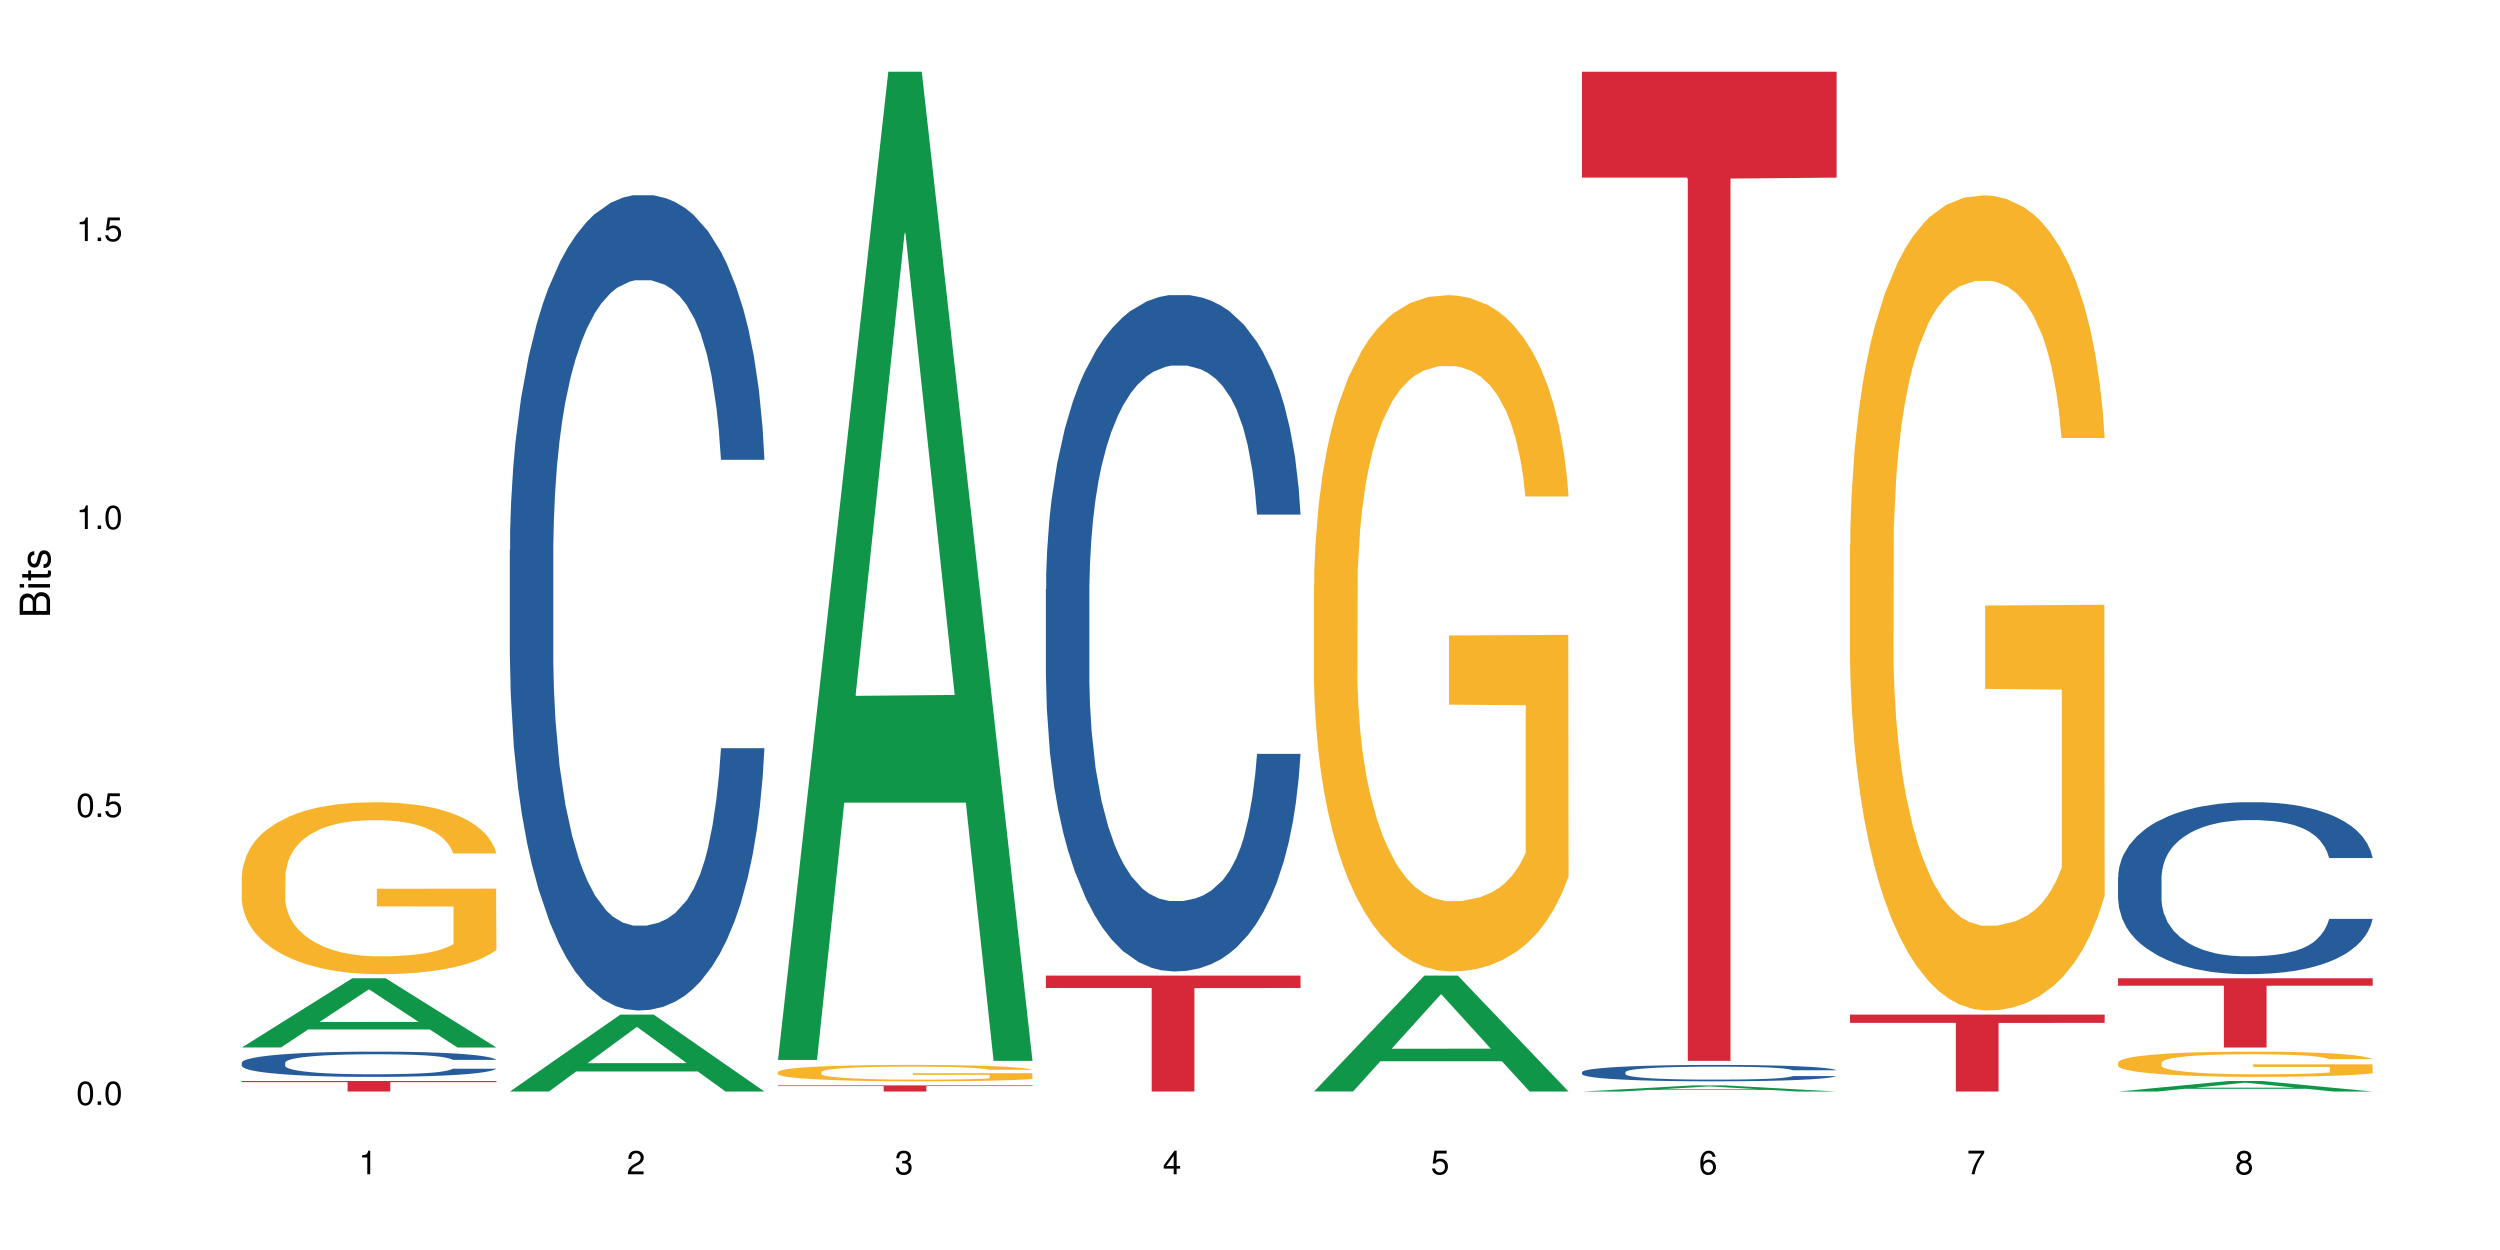 <?xml version="1.0" encoding="UTF-8"?>
<svg xmlns="http://www.w3.org/2000/svg" xmlns:xlink="http://www.w3.org/1999/xlink" width="720pt" height="360pt" viewBox="0 0 720 360" version="1.1">
<defs>
<g>
<symbol overflow="visible" id="glyph0-0">
<path style="stroke:none;" d=""/>
</symbol>
<symbol overflow="visible" id="glyph0-1">
<path style="stroke:none;" d="M 2.641 -6.797 C 2 -6.797 1.422 -6.531 1.078 -6.047 C 0.641 -5.453 0.406 -4.547 0.406 -3.297 C 0.406 -1 1.188 0.219 2.641 0.219 C 4.078 0.219 4.859 -1 4.859 -3.234 C 4.859 -4.562 4.656 -5.438 4.203 -6.047 C 3.844 -6.531 3.281 -6.797 2.641 -6.797 Z M 2.641 -6.047 C 3.547 -6.047 4 -5.125 4 -3.312 C 4 -1.375 3.562 -0.484 2.625 -0.484 C 1.734 -0.484 1.281 -1.422 1.281 -3.281 C 1.281 -5.141 1.734 -6.047 2.641 -6.047 Z M 2.641 -6.047 "/>
</symbol>
<symbol overflow="visible" id="glyph0-2">
<path style="stroke:none;" d="M 1.828 -1 L 0.828 -1 L 0.828 0 L 1.828 0 Z M 1.828 -1 "/>
</symbol>
<symbol overflow="visible" id="glyph0-3">
<path style="stroke:none;" d="M 4.562 -6.797 L 1.062 -6.797 L 0.547 -3.094 L 1.328 -3.094 C 1.719 -3.562 2.047 -3.734 2.578 -3.734 C 3.484 -3.734 4.062 -3.109 4.062 -2.094 C 4.062 -1.125 3.484 -0.531 2.578 -0.531 C 1.828 -0.531 1.375 -0.906 1.188 -1.672 L 0.328 -1.672 C 0.453 -1.109 0.547 -0.844 0.75 -0.594 C 1.125 -0.078 1.828 0.219 2.594 0.219 C 3.969 0.219 4.922 -0.781 4.922 -2.219 C 4.922 -3.562 4.031 -4.484 2.719 -4.484 C 2.25 -4.484 1.859 -4.359 1.469 -4.062 L 1.734 -5.969 L 4.562 -5.969 Z M 4.562 -6.797 "/>
</symbol>
<symbol overflow="visible" id="glyph0-4">
<path style="stroke:none;" d="M 2.484 -4.844 L 2.484 0 L 3.328 0 L 3.328 -6.797 L 2.766 -6.797 C 2.469 -5.75 2.281 -5.609 0.984 -5.453 L 0.984 -4.844 Z M 2.484 -4.844 "/>
</symbol>
<symbol overflow="visible" id="glyph0-5">
<path style="stroke:none;" d="M 4.859 -0.828 L 1.281 -0.828 C 1.359 -1.391 1.672 -1.75 2.5 -2.234 L 3.469 -2.75 C 4.406 -3.266 4.906 -3.969 4.906 -4.812 C 4.906 -5.375 4.672 -5.906 4.266 -6.266 C 3.859 -6.625 3.375 -6.797 2.719 -6.797 C 1.859 -6.797 1.219 -6.5 0.844 -5.922 C 0.609 -5.562 0.5 -5.125 0.484 -4.438 L 1.328 -4.438 C 1.359 -4.906 1.406 -5.188 1.531 -5.406 C 1.75 -5.812 2.188 -6.062 2.703 -6.062 C 3.469 -6.062 4.031 -5.516 4.031 -4.781 C 4.031 -4.25 3.719 -3.797 3.125 -3.438 L 2.234 -2.938 C 0.812 -2.141 0.406 -1.5 0.328 0 L 4.859 0 Z M 4.859 -0.828 "/>
</symbol>
<symbol overflow="visible" id="glyph0-6">
<path style="stroke:none;" d="M 2.125 -3.125 L 2.578 -3.125 C 3.516 -3.125 3.984 -2.703 3.984 -1.891 C 3.984 -1.031 3.469 -0.531 2.578 -0.531 C 1.656 -0.531 1.203 -0.984 1.156 -1.969 L 0.312 -1.969 C 0.344 -1.422 0.438 -1.078 0.609 -0.766 C 0.953 -0.109 1.625 0.219 2.547 0.219 C 3.953 0.219 4.859 -0.609 4.859 -1.906 C 4.859 -2.766 4.516 -3.25 3.703 -3.516 C 4.344 -3.766 4.656 -4.25 4.656 -4.938 C 4.656 -6.109 3.875 -6.797 2.578 -6.797 C 1.203 -6.797 0.484 -6.047 0.453 -4.609 L 1.297 -4.609 C 1.312 -5.016 1.344 -5.25 1.453 -5.453 C 1.641 -5.828 2.062 -6.062 2.594 -6.062 C 3.344 -6.062 3.797 -5.625 3.797 -4.906 C 3.797 -4.422 3.609 -4.141 3.25 -3.984 C 3.016 -3.891 2.719 -3.844 2.125 -3.844 Z M 2.125 -3.125 "/>
</symbol>
<symbol overflow="visible" id="glyph0-7">
<path style="stroke:none;" d="M 3.141 -1.625 L 3.141 0 L 3.984 0 L 3.984 -1.625 L 4.984 -1.625 L 4.984 -2.391 L 3.984 -2.391 L 3.984 -6.797 L 3.359 -6.797 L 0.266 -2.516 L 0.266 -1.625 Z M 3.141 -2.391 L 1 -2.391 L 3.141 -5.359 Z M 3.141 -2.391 "/>
</symbol>
<symbol overflow="visible" id="glyph0-8">
<path style="stroke:none;" d="M 4.781 -5.031 C 4.609 -6.141 3.891 -6.797 2.844 -6.797 C 2.094 -6.797 1.422 -6.438 1.031 -5.828 C 0.609 -5.172 0.406 -4.344 0.406 -3.094 C 0.406 -1.953 0.578 -1.234 0.984 -0.625 C 1.359 -0.078 1.953 0.219 2.703 0.219 C 3.984 0.219 4.922 -0.734 4.922 -2.078 C 4.922 -3.344 4.062 -4.234 2.844 -4.234 C 2.172 -4.234 1.641 -3.969 1.281 -3.469 C 1.281 -5.125 1.828 -6.047 2.797 -6.047 C 3.391 -6.047 3.797 -5.672 3.938 -5.031 Z M 2.734 -3.484 C 3.547 -3.484 4.062 -2.922 4.062 -2 C 4.062 -1.156 3.484 -0.531 2.703 -0.531 C 1.922 -0.531 1.328 -1.188 1.328 -2.047 C 1.328 -2.891 1.906 -3.484 2.734 -3.484 Z M 2.734 -3.484 "/>
</symbol>
<symbol overflow="visible" id="glyph0-9">
<path style="stroke:none;" d="M 4.984 -6.797 L 0.438 -6.797 L 0.438 -5.969 L 4.109 -5.969 C 2.5 -3.656 1.828 -2.234 1.328 0 L 2.219 0 C 2.594 -2.172 3.453 -4.047 4.984 -6.094 Z M 4.984 -6.797 "/>
</symbol>
<symbol overflow="visible" id="glyph0-10">
<path style="stroke:none;" d="M 3.75 -3.578 C 4.453 -4 4.688 -4.344 4.688 -4.984 C 4.688 -6.047 3.844 -6.797 2.641 -6.797 C 1.438 -6.797 0.594 -6.047 0.594 -4.984 C 0.594 -4.359 0.828 -4.016 1.516 -3.578 C 0.734 -3.203 0.359 -2.641 0.359 -1.891 C 0.359 -0.641 1.297 0.219 2.641 0.219 C 3.984 0.219 4.922 -0.641 4.922 -1.875 C 4.922 -2.641 4.531 -3.203 3.75 -3.578 Z M 2.641 -6.047 C 3.359 -6.047 3.812 -5.625 3.812 -4.969 C 3.812 -4.344 3.344 -3.922 2.641 -3.922 C 1.922 -3.922 1.453 -4.344 1.453 -4.984 C 1.453 -5.625 1.922 -6.047 2.641 -6.047 Z M 2.641 -3.203 C 3.484 -3.203 4.062 -2.672 4.062 -1.875 C 4.062 -1.062 3.484 -0.531 2.625 -0.531 C 1.797 -0.531 1.219 -1.078 1.219 -1.875 C 1.219 -2.672 1.797 -3.203 2.641 -3.203 Z M 2.641 -3.203 "/>
</symbol>
<symbol overflow="visible" id="glyph1-0">
<path style="stroke:none;" d=""/>
</symbol>
<symbol overflow="visible" id="glyph1-1">
<path style="stroke:none;" d="M 0 -0.953 L 0 -4.891 C 0 -5.719 -0.234 -6.344 -0.734 -6.797 C -1.188 -7.234 -1.812 -7.469 -2.5 -7.469 C -3.547 -7.469 -4.188 -7 -4.625 -5.875 C -4.984 -6.672 -5.641 -7.094 -6.531 -7.094 C -7.156 -7.094 -7.734 -6.859 -8.141 -6.391 C -8.562 -5.938 -8.75 -5.344 -8.75 -4.5 L -8.75 -0.953 Z M -4.984 -2.062 L -7.766 -2.062 L -7.766 -4.219 C -7.766 -4.844 -7.688 -5.203 -7.453 -5.5 C -7.219 -5.812 -6.859 -5.969 -6.375 -5.969 C -5.906 -5.969 -5.531 -5.812 -5.297 -5.5 C -5.062 -5.203 -4.984 -4.844 -4.984 -4.219 Z M -0.984 -2.062 L -4 -2.062 L -4 -4.781 C -4 -5.328 -3.859 -5.688 -3.578 -5.953 C -3.297 -6.219 -2.922 -6.359 -2.484 -6.359 C -2.062 -6.359 -1.688 -6.219 -1.406 -5.953 C -1.109 -5.688 -0.984 -5.328 -0.984 -4.781 Z M -0.984 -2.062 "/>
</symbol>
<symbol overflow="visible" id="glyph1-2">
<path style="stroke:none;" d="M -6.281 -1.797 L -6.281 -0.797 L 0 -0.797 L 0 -1.797 Z M -8.75 -1.797 L -8.75 -0.797 L -7.484 -0.797 L -7.484 -1.797 Z M -8.75 -1.797 "/>
</symbol>
<symbol overflow="visible" id="glyph1-3">
<path style="stroke:none;" d="M -6.281 -3.047 L -6.281 -2.016 L -8.016 -2.016 L -8.016 -1.016 L -6.281 -1.016 L -6.281 -0.172 L -5.469 -0.172 L -5.469 -1.016 L -0.719 -1.016 C -0.078 -1.016 0.281 -1.453 0.281 -2.234 C 0.281 -2.469 0.25 -2.719 0.188 -3.047 L -0.641 -3.047 C -0.609 -2.922 -0.594 -2.766 -0.594 -2.562 C -0.594 -2.141 -0.719 -2.016 -1.156 -2.016 L -5.469 -2.016 L -5.469 -3.047 Z M -6.281 -3.047 "/>
</symbol>
<symbol overflow="visible" id="glyph1-4">
<path style="stroke:none;" d="M -4.531 -5.25 C -5.766 -5.25 -6.469 -4.422 -6.469 -2.969 C -6.469 -1.516 -5.719 -0.562 -4.547 -0.562 C -3.562 -0.562 -3.094 -1.062 -2.734 -2.562 L -2.516 -3.484 C -2.344 -4.188 -2.094 -4.469 -1.625 -4.469 C -1.047 -4.469 -0.641 -3.875 -0.641 -3 C -0.641 -2.453 -0.797 -2 -1.062 -1.75 C -1.25 -1.594 -1.422 -1.531 -1.875 -1.469 L -1.875 -0.406 C -0.422 -0.453 0.281 -1.266 0.281 -2.922 C 0.281 -4.5 -0.5 -5.516 -1.719 -5.516 C -2.656 -5.516 -3.172 -4.984 -3.469 -3.734 L -3.703 -2.766 C -3.891 -1.953 -4.156 -1.609 -4.594 -1.609 C -5.172 -1.609 -5.547 -2.125 -5.547 -2.938 C -5.547 -3.75 -5.203 -4.172 -4.531 -4.203 Z M -4.531 -5.25 "/>
</symbol>
</g>
</defs>
<g id="surface79779">
<rect x="0" y="0" width="720" height="360" style="fill:rgb(100%,100%,100%);fill-opacity:1;stroke:none;"/>
<path style=" stroke:none;fill-rule:nonzero;fill:rgb(6.275%,58.824%,28.235%);fill-opacity:1;" d="M 69.629 301.676 L 69.707 301.656 L 101.441 281.75 L 111.078 281.75 L 142.965 301.695 L 131.762 301.695 L 123.77 296.488 L 88.746 296.488 L 80.91 301.676 L 69.629 301.676 L 92.117 294.336 L 120.559 294.316 L 106.375 285.008 L 106.219 284.988 L 106.062 285.043 L 92.039 294.316 L 92.117 294.336 Z M 69.629 301.676 "/>
<path style=" stroke:none;fill-rule:nonzero;fill:rgb(14.51%,36.078%,60%);fill-opacity:1;" d="M 69.629 306.039 L 69.719 306.031 L 69.719 305.871 L 69.988 305.621 L 70.613 305.301 L 71.238 305.082 L 72.848 304.688 L 75.086 304.309 L 77.41 304.02 L 79.109 303.844 L 80.629 303.711 L 84.117 303.465 L 86.355 303.34 L 88.77 303.227 L 91.719 303.113 L 93.867 303.047 L 98.695 302.941 L 102.273 302.895 L 105.047 302.875 L 111.039 302.875 L 114.613 302.902 L 117.207 302.934 L 120.07 302.988 L 122.484 303.047 L 126.688 303.195 L 130.445 303.379 L 132.145 303.484 L 134.828 303.691 L 136.883 303.891 L 138.316 304.062 L 139.926 304.309 L 141.355 304.609 L 142.43 304.949 L 142.965 305.234 L 130.445 305.234 L 129.82 304.969 L 129.102 304.762 L 127.762 304.488 L 126.422 304.297 L 124.543 304.105 L 122.844 303.977 L 120.516 303.852 L 118.461 303.773 L 116.312 303.711 L 114.258 303.672 L 110.32 303.633 L 105.762 303.633 L 104.062 303.645 L 100.574 303.699 L 98.695 303.746 L 96.012 303.84 L 94.133 303.926 L 91.898 304.059 L 90.379 304.172 L 88.5 304.344 L 87.16 304.496 L 85.637 304.715 L 84.742 304.883 L 83.938 305.066 L 83.223 305.285 L 82.688 305.52 L 82.328 305.766 L 82.148 306.004 L 82.148 307.035 L 82.328 307.273 L 82.777 307.555 L 83.938 307.957 L 85.637 308.312 L 87.605 308.59 L 89.484 308.789 L 90.559 308.883 L 91.988 308.988 L 94.223 309.121 L 97.445 309.254 L 99.32 309.309 L 102.184 309.359 L 105.137 309.387 L 109.07 309.387 L 112.559 309.359 L 114.883 309.328 L 117.297 309.273 L 120.605 309.16 L 122.664 309.055 L 124.453 308.93 L 125.793 308.805 L 126.688 308.695 L 128.031 308.492 L 129.102 308.266 L 129.906 308.031 L 130.445 307.805 L 142.965 307.805 L 142.43 308.07 L 141.625 308.332 L 140.82 308.523 L 139.566 308.758 L 138.137 308.961 L 136.078 309.195 L 134.379 309.348 L 132.145 309.516 L 130.086 309.641 L 127.852 309.754 L 124.543 309.887 L 122.395 309.953 L 120.07 310.012 L 117.297 310.066 L 113.809 310.113 L 110.055 310.141 L 106.566 310.145 L 102.809 310.133 L 100.035 310.105 L 96.371 310.047 L 91.809 309.926 L 88.5 309.801 L 85.906 309.672 L 83.672 309.539 L 81.168 309.359 L 77.945 309.07 L 75.98 308.844 L 74.637 308.656 L 73.117 308.398 L 72.043 308.164 L 70.793 307.793 L 69.898 307.32 L 69.629 306.957 Z M 69.629 306.039 "/>
<path style=" stroke:none;fill-rule:nonzero;fill:rgb(96.863%,70.196%,16.863%);fill-opacity:1;" d="M 69.629 252.258 L 69.719 252.211 L 69.719 251.309 L 70.078 249.273 L 70.973 246.469 L 72.133 244.16 L 73.387 242.352 L 74.191 241.402 L 75.531 240.047 L 76.695 239.051 L 79.645 237.016 L 83.402 235.117 L 85.461 234.301 L 87.785 233.531 L 91.094 232.672 L 92.613 232.355 L 97.266 231.633 L 102.543 231.18 L 108.355 231.047 L 111.039 231.09 L 114.703 231.273 L 119.711 231.77 L 122.574 232.223 L 124.809 232.672 L 127.137 233.262 L 129.996 234.168 L 132.68 235.25 L 134.828 236.336 L 136.973 237.695 L 138.762 239.141 L 140.281 240.723 L 141.625 242.625 L 142.43 244.207 L 142.965 245.789 L 130.535 245.789 L 129.82 244.207 L 129.016 242.984 L 127.672 241.492 L 126.332 240.406 L 124.988 239.547 L 122.484 238.371 L 120.34 237.648 L 117.656 237.016 L 115.062 236.609 L 112.109 236.336 L 110.32 236.246 L 105.582 236.246 L 101.289 236.562 L 98.785 236.926 L 96.996 237.285 L 94.492 237.965 L 92.973 238.508 L 92.078 238.871 L 89.395 240.273 L 87.605 241.539 L 86.621 242.398 L 85.371 243.754 L 84.477 244.977 L 83.492 246.785 L 82.953 248.141 L 82.238 251.215 L 82.148 259.359 L 82.418 261.074 L 82.953 262.93 L 83.672 264.559 L 84.742 266.277 L 85.816 267.59 L 87.695 269.352 L 89.305 270.527 L 90.559 271.297 L 92.973 272.52 L 93.957 272.926 L 96.281 273.738 L 98.695 274.371 L 101.648 274.914 L 103.883 275.188 L 107.461 275.414 L 112.02 275.414 L 117.387 275.141 L 120.785 274.781 L 123.109 274.418 L 124.633 274.102 L 126.508 273.605 L 127.852 273.152 L 129.102 272.652 L 130.625 271.887 L 130.625 261.074 L 108.535 261.031 L 108.535 255.965 L 142.875 255.922 L 142.965 273.605 L 141.086 274.824 L 138.762 276 L 136.527 276.906 L 134.199 277.676 L 130.891 278.535 L 128.207 279.078 L 124.094 279.711 L 120.34 280.117 L 116.402 280.387 L 112.914 280.523 L 108.801 280.57 L 105.137 280.477 L 101.199 280.207 L 98.07 279.844 L 95.207 279.395 L 92.344 278.805 L 88.77 277.855 L 86.441 277.086 L 84.027 276.137 L 81.613 275.008 L 79.469 273.785 L 78.035 272.836 L 76.605 271.75 L 75.086 270.395 L 73.652 268.855 L 72.582 267.453 L 71.598 265.871 L 70.883 264.379 L 70.164 262.344 L 69.809 260.715 L 69.629 259.312 Z M 69.629 252.258 "/>
<path style=" stroke:none;fill-rule:nonzero;fill:rgb(83.922%,15.686%,22.353%);fill-opacity:1;" d="M 69.629 311.324 L 142.965 311.324 L 142.965 311.652 L 112.402 311.652 L 112.402 314.371 L 100.105 314.371 L 100.105 311.656 L 99.926 311.652 L 69.629 311.652 Z M 69.629 311.324 "/>
<path style=" stroke:none;fill-rule:nonzero;fill:rgb(6.275%,58.824%,28.235%);fill-opacity:1;" d="M 146.824 314.352 L 146.902 314.328 L 178.637 292.211 L 188.273 292.211 L 220.16 314.371 L 208.957 314.371 L 200.965 308.586 L 165.941 308.586 L 158.109 314.352 L 146.824 314.352 L 169.312 306.195 L 197.754 306.172 L 183.57 295.832 L 183.414 295.812 L 183.258 295.875 L 169.234 306.172 L 169.312 306.195 Z M 146.824 314.352 "/>
<path style=" stroke:none;fill-rule:nonzero;fill:rgb(14.51%,36.078%,60%);fill-opacity:1;" d="M 146.824 158.398 L 146.914 158.184 L 146.914 153.035 L 147.184 144.879 L 147.809 134.578 L 148.434 127.496 L 150.043 114.832 L 152.281 102.598 L 154.605 93.156 L 156.305 87.578 L 157.824 83.285 L 161.312 75.344 L 163.551 71.266 L 165.965 67.617 L 168.914 63.969 L 171.062 61.82 L 175.891 58.387 L 179.469 56.887 L 182.242 56.242 L 188.234 56.242 L 191.812 57.102 L 194.406 58.172 L 197.266 59.891 L 199.68 61.82 L 203.883 66.543 L 207.641 72.555 L 209.34 75.988 L 212.023 82.641 L 214.078 89.078 L 215.512 94.66 L 217.121 102.598 L 218.551 112.258 L 219.625 123.203 L 220.16 132.43 L 207.641 132.43 L 207.016 123.848 L 206.301 117.191 L 204.957 108.395 L 203.617 102.172 L 201.738 95.945 L 200.039 91.867 L 197.715 87.789 L 195.656 85.215 L 193.512 83.285 L 191.453 81.996 L 187.52 80.707 L 182.957 80.707 L 181.258 81.137 L 177.77 82.855 L 175.891 84.355 L 173.207 87.363 L 171.332 90.152 L 169.094 94.445 L 167.574 98.094 L 165.695 103.672 L 164.355 108.609 L 162.836 115.691 L 161.941 121.055 L 161.137 127.066 L 160.418 134.148 L 159.883 141.66 L 159.523 149.602 L 159.348 157.328 L 159.348 190.594 L 159.523 198.32 L 159.973 207.332 L 161.137 220.426 L 162.836 231.797 L 164.801 240.812 L 166.68 247.25 L 167.754 250.254 L 169.184 253.691 L 171.418 257.98 L 174.641 262.273 L 176.516 263.992 L 179.379 265.707 L 182.332 266.566 L 186.266 266.566 L 189.754 265.707 L 192.078 264.637 L 194.492 262.918 L 197.805 259.27 L 199.859 255.836 L 201.648 251.758 L 202.988 247.68 L 203.883 244.246 L 205.227 237.594 L 206.301 230.297 L 207.105 222.785 L 207.641 215.488 L 220.16 215.488 L 219.625 224.074 L 218.82 232.441 L 218.016 238.668 L 216.762 246.18 L 215.332 252.832 L 213.273 260.344 L 211.574 265.277 L 209.34 270.645 L 207.281 274.723 L 205.047 278.371 L 201.738 282.664 L 199.59 284.809 L 197.266 286.742 L 194.492 288.457 L 191.004 289.961 L 187.25 290.816 L 183.762 291.031 L 180.004 290.605 L 177.234 289.746 L 173.566 287.812 L 169.004 283.949 L 165.695 279.871 L 163.102 275.797 L 160.867 271.504 L 158.363 265.707 L 155.145 256.266 L 153.176 248.969 L 151.832 242.957 L 150.312 234.59 L 149.238 227.078 L 147.988 215.059 L 147.094 199.82 L 146.824 188.016 Z M 146.824 158.398 "/>
<path style=" stroke:none;fill-rule:nonzero;fill:rgb(6.275%,58.824%,28.235%);fill-opacity:1;" d="M 224.02 305.258 L 224.098 304.988 L 255.832 20.664 L 265.469 20.664 L 297.355 305.523 L 286.152 305.523 L 278.16 231.164 L 243.141 231.164 L 235.305 305.258 L 224.02 305.258 L 246.508 200.406 L 274.949 200.141 L 260.77 67.203 L 260.609 66.938 L 260.453 67.738 L 246.43 200.141 L 246.508 200.406 Z M 224.02 305.258 "/>
<path style=" stroke:none;fill-rule:nonzero;fill:rgb(96.863%,70.196%,16.863%);fill-opacity:1;" d="M 224.02 308.723 L 224.109 308.719 L 224.109 308.633 L 224.469 308.441 L 225.363 308.172 L 226.523 307.953 L 227.777 307.781 L 228.582 307.691 L 229.926 307.562 L 231.086 307.465 L 234.039 307.273 L 237.793 307.09 L 239.852 307.016 L 242.176 306.941 L 245.484 306.859 L 247.004 306.828 L 251.656 306.758 L 256.934 306.715 L 262.746 306.703 L 265.43 306.707 L 269.098 306.727 L 274.105 306.773 L 276.965 306.816 L 279.203 306.859 L 281.527 306.914 L 284.391 307 L 287.074 307.105 L 289.219 307.207 L 291.367 307.336 L 293.152 307.477 L 294.676 307.625 L 296.016 307.809 L 296.82 307.957 L 297.355 308.109 L 284.926 308.109 L 284.211 307.957 L 283.406 307.84 L 282.062 307.699 L 280.723 307.594 L 279.383 307.512 L 276.875 307.402 L 274.73 307.332 L 272.047 307.273 L 269.453 307.234 L 266.504 307.207 L 264.715 307.199 L 259.973 307.199 L 255.68 307.23 L 253.176 307.266 L 251.387 307.297 L 248.883 307.363 L 247.363 307.414 L 246.469 307.449 L 243.785 307.582 L 241.996 307.703 L 241.016 307.785 L 239.762 307.914 L 238.867 308.031 L 237.883 308.203 L 237.348 308.332 L 236.633 308.625 L 236.543 309.402 L 236.809 309.566 L 237.348 309.742 L 238.062 309.895 L 239.137 310.059 L 240.207 310.184 L 242.086 310.352 L 243.695 310.465 L 244.949 310.539 L 247.363 310.656 L 248.348 310.695 L 250.672 310.77 L 253.086 310.832 L 256.039 310.883 L 258.273 310.91 L 261.852 310.93 L 266.414 310.93 L 271.777 310.906 L 275.176 310.871 L 277.504 310.836 L 279.023 310.805 L 280.902 310.758 L 282.242 310.715 L 283.496 310.668 L 285.016 310.594 L 285.016 309.566 L 262.926 309.559 L 262.926 309.078 L 297.27 309.074 L 297.355 310.758 L 295.48 310.875 L 293.152 310.988 L 290.918 311.074 L 288.594 311.145 L 285.285 311.227 L 282.602 311.281 L 278.488 311.34 L 274.73 311.379 L 270.797 311.406 L 267.309 311.418 L 263.195 311.422 L 259.527 311.414 L 255.59 311.387 L 252.461 311.352 L 249.598 311.309 L 246.738 311.254 L 243.16 311.164 L 240.836 311.09 L 238.422 311 L 236.004 310.891 L 233.859 310.777 L 232.43 310.684 L 230.996 310.582 L 229.477 310.453 L 228.047 310.305 L 226.973 310.172 L 225.988 310.02 L 225.273 309.879 L 224.559 309.684 L 224.199 309.531 L 224.02 309.398 Z M 224.02 308.723 "/>
<path style=" stroke:none;fill-rule:nonzero;fill:rgb(83.922%,15.686%,22.353%);fill-opacity:1;" d="M 224.02 312.602 L 297.355 312.602 L 297.355 312.789 L 266.793 312.793 L 266.793 314.371 L 254.496 314.371 L 254.496 312.793 L 254.316 312.789 L 224.02 312.789 Z M 224.02 312.602 "/>
<path style=" stroke:none;fill-rule:nonzero;fill:rgb(14.51%,36.078%,60%);fill-opacity:1;" d="M 301.219 169.75 L 301.305 169.57 L 301.305 165.297 L 301.574 158.531 L 302.199 149.984 L 302.828 144.109 L 304.438 133.605 L 306.672 123.457 L 308.996 115.621 L 310.695 110.992 L 312.219 107.43 L 315.707 100.844 L 317.941 97.461 L 320.355 94.434 L 323.309 91.406 L 325.453 89.625 L 330.285 86.777 L 333.859 85.531 L 336.633 84.996 L 342.625 84.996 L 346.203 85.707 L 348.797 86.598 L 351.656 88.023 L 354.074 89.625 L 358.277 93.543 L 362.031 98.527 L 363.73 101.375 L 366.414 106.895 L 368.473 112.238 L 369.902 116.867 L 371.512 123.457 L 372.945 131.469 L 374.016 140.547 L 374.555 148.203 L 362.031 148.203 L 361.406 141.082 L 360.691 135.562 L 359.348 128.262 L 358.008 123.098 L 356.129 117.934 L 354.43 114.551 L 352.105 111.168 L 350.047 109.031 L 347.902 107.43 L 345.844 106.363 L 341.91 105.293 L 337.348 105.293 L 335.648 105.648 L 332.16 107.074 L 330.285 108.32 L 327.602 110.812 L 325.723 113.129 L 323.484 116.688 L 321.965 119.715 L 320.086 124.344 L 318.746 128.441 L 317.227 134.316 L 316.332 138.77 L 315.527 143.754 L 314.812 149.629 L 314.273 155.859 L 313.918 162.449 L 313.738 168.859 L 313.738 196.457 L 313.918 202.867 L 314.363 210.348 L 315.527 221.207 L 317.227 230.645 L 319.195 238.121 L 321.07 243.465 L 322.145 245.957 L 323.574 248.805 L 325.812 252.367 L 329.031 255.93 L 330.91 257.352 L 333.77 258.777 L 336.723 259.488 L 340.656 259.488 L 344.145 258.777 L 346.473 257.887 L 348.887 256.461 L 352.195 253.434 L 354.25 250.586 L 356.039 247.203 L 357.383 243.82 L 358.277 240.973 L 359.617 235.453 L 360.691 229.398 L 361.496 223.164 L 362.031 217.113 L 374.555 217.113 L 374.016 224.234 L 373.211 231.18 L 372.406 236.344 L 371.156 242.574 L 369.723 248.094 L 367.668 254.324 L 365.969 258.422 L 363.73 262.871 L 361.676 266.254 L 359.438 269.281 L 356.129 272.844 L 353.984 274.625 L 351.656 276.227 L 348.887 277.652 L 345.398 278.898 L 341.641 279.609 L 338.152 279.789 L 334.398 279.43 L 331.625 278.719 L 327.957 277.117 L 323.398 273.91 L 320.086 270.527 L 317.496 267.145 L 315.258 263.586 L 312.754 258.777 L 309.535 250.941 L 307.566 244.887 L 306.227 239.902 L 304.707 232.957 L 303.633 226.727 L 302.379 216.758 L 301.484 204.113 L 301.219 194.32 Z M 301.219 169.75 "/>
<path style=" stroke:none;fill-rule:nonzero;fill:rgb(83.922%,15.686%,22.353%);fill-opacity:1;" d="M 301.219 280.969 L 374.555 280.969 L 374.555 284.543 L 343.988 284.574 L 343.988 314.371 L 331.691 314.371 L 331.691 284.605 L 331.516 284.543 L 301.219 284.543 Z M 301.219 280.969 "/>
<path style=" stroke:none;fill-rule:nonzero;fill:rgb(6.275%,58.824%,28.235%);fill-opacity:1;" d="M 378.414 314.34 L 378.492 314.309 L 410.223 280.969 L 419.859 280.969 L 451.75 314.371 L 440.547 314.371 L 432.555 305.652 L 397.531 305.652 L 389.695 314.34 L 378.414 314.34 L 400.898 302.043 L 429.34 302.012 L 415.16 286.426 L 415.004 286.395 L 414.848 286.488 L 400.82 302.012 L 400.898 302.043 Z M 378.414 314.34 "/>
<path style=" stroke:none;fill-rule:nonzero;fill:rgb(96.863%,70.196%,16.863%);fill-opacity:1;" d="M 378.414 168.426 L 378.504 168.25 L 378.504 164.691 L 378.859 156.688 L 379.754 145.656 L 380.918 136.586 L 382.168 129.469 L 382.973 125.734 L 384.316 120.395 L 385.477 116.48 L 388.43 108.477 L 392.188 101.004 L 394.242 97.805 L 396.566 94.781 L 399.879 91.398 L 401.398 90.152 L 406.047 87.309 L 411.324 85.527 L 417.137 84.996 L 419.82 85.172 L 423.488 85.883 L 428.496 87.84 L 431.359 89.621 L 433.594 91.398 L 435.918 93.711 L 438.781 97.27 L 441.465 101.539 L 443.609 105.809 L 445.758 111.145 L 447.547 116.84 L 449.066 123.062 L 450.406 130.535 L 451.211 136.762 L 451.75 142.988 L 439.316 142.988 L 438.602 136.762 L 437.797 131.957 L 436.457 126.09 L 435.113 121.82 L 433.773 118.438 L 431.27 113.812 L 429.121 110.969 L 426.438 108.477 L 423.848 106.875 L 420.895 105.809 L 419.105 105.453 L 414.367 105.453 L 410.074 106.699 L 407.57 108.121 L 405.781 109.543 L 403.277 112.211 L 401.754 114.348 L 400.859 115.77 L 398.18 121.285 L 396.391 126.266 L 395.406 129.645 L 394.152 134.984 L 393.258 139.785 L 392.277 146.902 L 391.738 152.238 L 391.023 164.336 L 390.934 196.355 L 391.203 203.117 L 391.738 210.41 L 392.453 216.812 L 393.527 223.574 L 394.602 228.73 L 396.48 235.672 L 398.09 240.297 L 399.34 243.32 L 401.754 248.121 L 402.738 249.723 L 405.066 252.926 L 407.48 255.418 L 410.43 257.551 L 412.668 258.617 L 416.242 259.508 L 420.805 259.508 L 426.172 258.441 L 429.57 257.016 L 431.895 255.594 L 433.414 254.348 L 435.293 252.391 L 436.637 250.613 L 437.887 248.656 L 439.406 245.633 L 439.406 203.117 L 417.316 202.938 L 417.316 183.016 L 451.66 182.836 L 451.75 252.391 L 449.871 257.195 L 447.547 261.82 L 445.309 265.379 L 442.984 268.402 L 439.676 271.781 L 436.992 273.918 L 432.879 276.406 L 429.121 278.008 L 425.188 279.074 L 421.699 279.609 L 417.586 279.789 L 413.918 279.43 L 409.984 278.363 L 406.852 276.941 L 403.992 275.164 L 401.129 272.852 L 397.551 269.113 L 395.227 266.09 L 392.812 262.355 L 390.398 257.906 L 388.25 253.105 L 386.82 249.367 L 385.391 245.098 L 383.867 239.762 L 382.438 233.715 L 381.363 228.199 L 380.379 221.973 L 379.664 216.102 L 378.949 208.098 L 378.594 201.691 L 378.414 196.18 Z M 378.414 168.426 "/>
<path style=" stroke:none;fill-rule:nonzero;fill:rgb(6.275%,58.824%,28.235%);fill-opacity:1;" d="M 455.609 314.367 L 455.688 314.367 L 487.418 312.602 L 497.055 312.602 L 528.945 314.371 L 517.742 314.371 L 509.75 313.91 L 474.727 313.91 L 466.891 314.367 L 455.609 314.367 L 478.094 313.719 L 506.535 313.715 L 492.355 312.891 L 492.199 312.891 L 492.043 312.895 L 478.016 313.715 L 478.094 313.719 Z M 455.609 314.367 "/>
<path style=" stroke:none;fill-rule:nonzero;fill:rgb(14.51%,36.078%,60%);fill-opacity:1;" d="M 455.609 308.758 L 455.699 308.754 L 455.699 308.648 L 455.965 308.484 L 456.594 308.277 L 457.219 308.137 L 458.828 307.883 L 461.066 307.637 L 463.391 307.445 L 465.09 307.332 L 466.609 307.246 L 470.098 307.086 L 472.332 307.004 L 474.746 306.934 L 477.699 306.859 L 479.848 306.816 L 484.676 306.746 L 488.254 306.715 L 491.023 306.703 L 497.016 306.703 L 500.594 306.723 L 503.188 306.742 L 506.051 306.777 L 508.465 306.816 L 512.668 306.91 L 516.426 307.031 L 518.125 307.102 L 520.805 307.234 L 522.863 307.363 L 524.293 307.477 L 525.906 307.637 L 527.336 307.828 L 528.41 308.051 L 528.945 308.234 L 516.426 308.234 L 515.797 308.062 L 515.082 307.93 L 513.742 307.75 L 512.398 307.625 L 510.523 307.5 L 508.824 307.418 L 506.496 307.336 L 504.441 307.285 L 502.293 307.246 L 500.238 307.223 L 496.301 307.195 L 491.742 307.195 L 490.043 307.203 L 486.555 307.238 L 484.676 307.27 L 481.992 307.328 L 480.113 307.387 L 477.879 307.473 L 476.359 307.543 L 474.48 307.656 L 473.137 307.758 L 471.617 307.898 L 470.723 308.008 L 469.918 308.125 L 469.203 308.27 L 468.668 308.422 L 468.309 308.578 L 468.129 308.734 L 468.129 309.402 L 468.309 309.559 L 468.758 309.738 L 469.918 310.004 L 471.617 310.23 L 473.586 310.414 L 475.465 310.543 L 476.535 310.602 L 477.969 310.672 L 480.203 310.758 L 483.422 310.844 L 485.301 310.879 L 488.164 310.914 L 491.113 310.93 L 495.051 310.93 L 498.539 310.914 L 500.863 310.891 L 503.277 310.855 L 506.586 310.785 L 508.645 310.715 L 510.434 310.633 L 511.773 310.551 L 512.668 310.48 L 514.008 310.348 L 515.082 310.203 L 515.887 310.051 L 516.426 309.902 L 528.945 309.902 L 528.41 310.078 L 527.605 310.246 L 526.797 310.371 L 525.547 310.52 L 524.117 310.652 L 522.059 310.805 L 520.359 310.902 L 518.125 311.012 L 516.066 311.094 L 513.832 311.168 L 510.523 311.254 L 508.375 311.297 L 506.051 311.336 L 503.277 311.371 L 499.789 311.398 L 496.035 311.418 L 492.547 311.422 L 488.789 311.414 L 486.016 311.395 L 482.352 311.355 L 477.789 311.281 L 474.48 311.199 L 471.887 311.117 L 469.648 311.031 L 467.145 310.914 L 463.926 310.723 L 461.957 310.578 L 460.617 310.457 L 459.098 310.289 L 458.023 310.137 L 456.773 309.895 L 455.879 309.59 L 455.609 309.352 Z M 455.609 308.758 "/>
<path style=" stroke:none;fill-rule:nonzero;fill:rgb(83.922%,15.686%,22.353%);fill-opacity:1;" d="M 455.609 20.664 L 528.945 20.664 L 528.945 51.156 L 498.383 51.422 L 498.383 305.523 L 486.086 305.523 L 486.086 51.691 L 485.906 51.156 L 455.609 51.156 Z M 455.609 20.664 "/>
<path style=" stroke:none;fill-rule:nonzero;fill:rgb(96.863%,70.196%,16.863%);fill-opacity:1;" d="M 532.805 156.805 L 532.895 156.59 L 532.895 152.301 L 533.254 142.652 L 534.145 129.359 L 535.309 118.426 L 536.562 109.848 L 537.367 105.344 L 538.707 98.91 L 539.871 94.195 L 542.82 84.547 L 546.578 75.539 L 548.637 71.68 L 550.961 68.035 L 554.27 63.961 L 555.789 62.461 L 560.441 59.031 L 565.715 56.887 L 571.531 56.242 L 574.215 56.457 L 577.879 57.312 L 582.887 59.672 L 585.75 61.816 L 587.984 63.961 L 590.312 66.75 L 593.172 71.039 L 595.855 76.184 L 598.004 81.328 L 600.148 87.762 L 601.938 94.625 L 603.457 102.129 L 604.801 111.133 L 605.605 118.637 L 606.141 126.145 L 593.711 126.145 L 592.996 118.637 L 592.188 112.848 L 590.848 105.773 L 589.508 100.629 L 588.164 96.555 L 585.66 90.977 L 583.516 87.547 L 580.832 84.547 L 578.238 82.617 L 575.285 81.328 L 573.496 80.902 L 568.758 80.902 L 564.465 82.402 L 561.961 84.117 L 560.172 85.832 L 557.668 89.047 L 556.148 91.621 L 555.254 93.336 L 552.57 99.984 L 550.781 105.988 L 549.797 110.062 L 548.547 116.496 L 547.652 122.285 L 546.668 130.859 L 546.129 137.293 L 545.414 151.875 L 545.324 190.469 L 545.594 198.617 L 546.129 207.41 L 546.848 215.129 L 547.918 223.277 L 548.992 229.496 L 550.871 237.855 L 552.48 243.43 L 553.734 247.078 L 556.148 252.867 L 557.133 254.797 L 559.457 258.656 L 561.871 261.656 L 564.824 264.23 L 567.059 265.516 L 570.637 266.59 L 575.195 266.59 L 580.562 265.301 L 583.961 263.586 L 586.285 261.871 L 587.809 260.371 L 589.684 258.012 L 591.027 255.867 L 592.277 253.508 L 593.801 249.863 L 593.801 198.617 L 571.707 198.402 L 571.707 174.387 L 606.051 174.172 L 606.141 258.012 L 604.262 263.801 L 601.938 269.375 L 599.703 273.664 L 597.375 277.309 L 594.066 281.383 L 591.383 283.957 L 587.27 286.957 L 583.516 288.891 L 579.578 290.176 L 576.09 290.82 L 571.977 291.031 L 568.309 290.605 L 564.375 289.316 L 561.246 287.602 L 558.383 285.457 L 555.52 282.672 L 551.945 278.168 L 549.617 274.523 L 547.203 270.02 L 544.789 264.66 L 542.645 258.871 L 541.211 254.367 L 539.781 249.223 L 538.262 242.789 L 536.828 235.496 L 535.758 228.852 L 534.773 221.348 L 534.059 214.27 L 533.34 204.621 L 532.984 196.902 L 532.805 190.254 Z M 532.805 156.805 "/>
<path style=" stroke:none;fill-rule:nonzero;fill:rgb(83.922%,15.686%,22.353%);fill-opacity:1;" d="M 532.805 292.211 L 606.141 292.211 L 606.141 294.586 L 575.578 294.605 L 575.578 314.371 L 563.281 314.371 L 563.281 294.625 L 563.102 294.586 L 532.805 294.586 Z M 532.805 292.211 "/>
<path style=" stroke:none;fill-rule:nonzero;fill:rgb(6.275%,58.824%,28.235%);fill-opacity:1;" d="M 610 314.367 L 610.078 314.363 L 641.812 311.324 L 651.449 311.324 L 683.336 314.371 L 672.133 314.371 L 664.141 313.574 L 629.117 313.574 L 621.285 314.367 L 610 314.367 L 632.488 313.246 L 660.93 313.242 L 646.746 311.824 L 646.59 311.82 L 646.434 311.828 L 632.41 313.242 L 632.488 313.246 Z M 610 314.367 "/>
<path style=" stroke:none;fill-rule:nonzero;fill:rgb(14.51%,36.078%,60%);fill-opacity:1;" d="M 610 252.594 L 610.09 252.547 L 610.09 251.461 L 610.359 249.742 L 610.984 247.57 L 611.609 246.074 L 613.219 243.402 L 615.457 240.824 L 617.781 238.832 L 619.48 237.656 L 621 236.75 L 624.488 235.074 L 626.727 234.215 L 629.141 233.445 L 632.09 232.676 L 634.238 232.223 L 639.066 231.5 L 642.645 231.18 L 645.418 231.047 L 651.41 231.047 L 654.988 231.227 L 657.578 231.453 L 660.441 231.816 L 662.855 232.223 L 667.059 233.219 L 670.816 234.484 L 672.516 235.211 L 675.199 236.613 L 677.254 237.973 L 678.688 239.148 L 680.297 240.824 L 681.727 242.859 L 682.801 245.168 L 683.336 247.117 L 670.816 247.117 L 670.191 245.305 L 669.477 243.902 L 668.133 242.047 L 666.793 240.734 L 664.914 239.422 L 663.215 238.559 L 660.891 237.699 L 658.832 237.156 L 656.688 236.75 L 654.629 236.477 L 650.695 236.207 L 646.133 236.207 L 644.434 236.297 L 640.945 236.66 L 639.066 236.977 L 636.383 237.609 L 634.508 238.199 L 632.27 239.102 L 630.75 239.871 L 628.871 241.051 L 627.531 242.09 L 626.008 243.586 L 625.117 244.715 L 624.309 245.984 L 623.594 247.477 L 623.059 249.062 L 622.699 250.738 L 622.523 252.367 L 622.523 259.383 L 622.699 261.012 L 623.148 262.914 L 624.309 265.676 L 626.008 268.074 L 627.977 269.977 L 629.855 271.336 L 630.93 271.969 L 632.359 272.691 L 634.594 273.598 L 637.816 274.504 L 639.691 274.863 L 642.555 275.227 L 645.508 275.41 L 649.441 275.41 L 652.93 275.227 L 655.254 275 L 657.668 274.637 L 660.977 273.867 L 663.035 273.145 L 664.824 272.285 L 666.164 271.426 L 667.059 270.699 L 668.402 269.297 L 669.477 267.758 L 670.281 266.172 L 670.816 264.633 L 683.336 264.633 L 682.801 266.445 L 681.996 268.211 L 681.191 269.523 L 679.938 271.109 L 678.508 272.512 L 676.449 274.094 L 674.75 275.137 L 672.516 276.27 L 670.457 277.129 L 668.223 277.898 L 664.914 278.805 L 662.766 279.258 L 660.441 279.664 L 657.668 280.027 L 654.18 280.344 L 650.426 280.523 L 646.938 280.57 L 643.18 280.477 L 640.41 280.297 L 636.742 279.891 L 632.18 279.074 L 628.871 278.215 L 626.277 277.355 L 624.043 276.449 L 621.539 275.227 L 618.316 273.234 L 616.352 271.695 L 615.008 270.43 L 613.488 268.664 L 612.414 267.078 L 611.164 264.543 L 610.27 261.328 L 610 258.84 Z M 610 252.594 "/>
<path style=" stroke:none;fill-rule:nonzero;fill:rgb(96.863%,70.196%,16.863%);fill-opacity:1;" d="M 610 305.988 L 610.09 305.98 L 610.09 305.848 L 610.449 305.551 L 611.344 305.141 L 612.504 304.801 L 613.758 304.535 L 614.562 304.395 L 615.902 304.195 L 617.066 304.051 L 620.016 303.75 L 623.773 303.473 L 625.832 303.352 L 628.156 303.238 L 631.465 303.113 L 632.984 303.066 L 637.637 302.961 L 642.914 302.895 L 648.727 302.875 L 651.41 302.883 L 655.074 302.906 L 660.086 302.98 L 662.945 303.047 L 665.184 303.113 L 667.508 303.199 L 670.367 303.332 L 673.051 303.492 L 675.199 303.652 L 677.344 303.852 L 679.133 304.062 L 680.652 304.297 L 681.996 304.574 L 682.801 304.809 L 683.336 305.039 L 670.906 305.039 L 670.191 304.809 L 669.387 304.629 L 668.043 304.41 L 666.703 304.25 L 665.359 304.121 L 662.855 303.949 L 660.711 303.844 L 658.027 303.75 L 655.434 303.691 L 652.48 303.652 L 650.695 303.637 L 645.953 303.637 L 641.66 303.684 L 639.156 303.738 L 637.367 303.789 L 634.863 303.891 L 633.344 303.969 L 632.449 304.023 L 629.766 304.23 L 627.977 304.414 L 626.992 304.543 L 625.742 304.742 L 624.848 304.918 L 623.863 305.184 L 623.328 305.383 L 622.609 305.836 L 622.523 307.031 L 622.789 307.285 L 623.328 307.555 L 624.043 307.793 L 625.117 308.047 L 626.188 308.238 L 628.066 308.5 L 629.676 308.672 L 630.93 308.785 L 633.344 308.965 L 634.328 309.023 L 636.652 309.145 L 639.066 309.234 L 642.02 309.316 L 644.254 309.355 L 647.832 309.387 L 652.395 309.387 L 657.758 309.348 L 661.156 309.297 L 663.484 309.242 L 665.004 309.195 L 666.883 309.121 L 668.223 309.055 L 669.477 308.984 L 670.996 308.871 L 670.996 307.285 L 648.906 307.277 L 648.906 306.535 L 683.246 306.527 L 683.336 309.121 L 681.457 309.301 L 679.133 309.477 L 676.898 309.609 L 674.574 309.719 L 671.262 309.848 L 668.582 309.926 L 664.465 310.02 L 660.711 310.078 L 656.773 310.117 L 653.285 310.141 L 649.172 310.145 L 645.508 310.133 L 641.57 310.094 L 638.441 310.039 L 635.578 309.973 L 632.719 309.887 L 629.141 309.746 L 626.816 309.633 L 624.398 309.496 L 621.984 309.328 L 619.84 309.148 L 618.406 309.012 L 616.977 308.852 L 615.457 308.652 L 614.027 308.426 L 612.953 308.219 L 611.969 307.988 L 611.254 307.77 L 610.539 307.469 L 610.18 307.23 L 610 307.023 Z M 610 305.988 "/>
<path style=" stroke:none;fill-rule:nonzero;fill:rgb(83.922%,15.686%,22.353%);fill-opacity:1;" d="M 610 281.75 L 683.336 281.75 L 683.336 283.883 L 652.773 283.902 L 652.773 301.695 L 640.477 301.695 L 640.477 283.922 L 640.297 283.883 L 610 283.883 Z M 610 281.75 "/>
<g style="fill:rgb(0%,0%,0%);fill-opacity:1;">
  <use xlink:href="#glyph0-1" x="21.957" y="318.198"/>
  <use xlink:href="#glyph0-2" x="27.291" y="318.198"/>
  <use xlink:href="#glyph0-1" x="29.958" y="318.198"/>
</g>
<g style="fill:rgb(0%,0%,0%);fill-opacity:1;">
  <use xlink:href="#glyph0-1" x="21.957" y="235.272"/>
  <use xlink:href="#glyph0-2" x="27.291" y="235.272"/>
  <use xlink:href="#glyph0-3" x="29.958" y="235.272"/>
</g>
<g style="fill:rgb(0%,0%,0%);fill-opacity:1;">
  <use xlink:href="#glyph0-4" x="21.957" y="152.351"/>
  <use xlink:href="#glyph0-2" x="27.291" y="152.351"/>
  <use xlink:href="#glyph0-1" x="29.958" y="152.351"/>
</g>
<g style="fill:rgb(0%,0%,0%);fill-opacity:1;">
  <use xlink:href="#glyph0-4" x="21.957" y="69.425"/>
  <use xlink:href="#glyph0-2" x="27.291" y="69.425"/>
  <use xlink:href="#glyph0-3" x="29.958" y="69.425"/>
</g>
<g style="fill:rgb(0%,0%,0%);fill-opacity:1;">
  <use xlink:href="#glyph0-4" x="103.297" y="338.19"/>
</g>
<g style="fill:rgb(0%,0%,0%);fill-opacity:1;">
  <use xlink:href="#glyph0-5" x="180.492" y="338.19"/>
</g>
<g style="fill:rgb(0%,0%,0%);fill-opacity:1;">
  <use xlink:href="#glyph0-6" x="257.688" y="338.19"/>
</g>
<g style="fill:rgb(0%,0%,0%);fill-opacity:1;">
  <use xlink:href="#glyph0-7" x="334.887" y="338.19"/>
</g>
<g style="fill:rgb(0%,0%,0%);fill-opacity:1;">
  <use xlink:href="#glyph0-3" x="412.082" y="338.19"/>
</g>
<g style="fill:rgb(0%,0%,0%);fill-opacity:1;">
  <use xlink:href="#glyph0-8" x="489.277" y="338.19"/>
</g>
<g style="fill:rgb(0%,0%,0%);fill-opacity:1;">
  <use xlink:href="#glyph0-9" x="566.473" y="338.19"/>
</g>
<g style="fill:rgb(0%,0%,0%);fill-opacity:1;">
  <use xlink:href="#glyph0-10" x="643.668" y="338.19"/>
</g>
<g style="fill:rgb(0%,0%,0%);fill-opacity:1;">
  <use xlink:href="#glyph1-1" x="14.412" y="178.016"/>
  <use xlink:href="#glyph1-2" x="14.412" y="170.012"/>
  <use xlink:href="#glyph1-3" x="14.412" y="167.348"/>
  <use xlink:href="#glyph1-4" x="14.412" y="164.012"/>
</g>
</g>
</svg>

